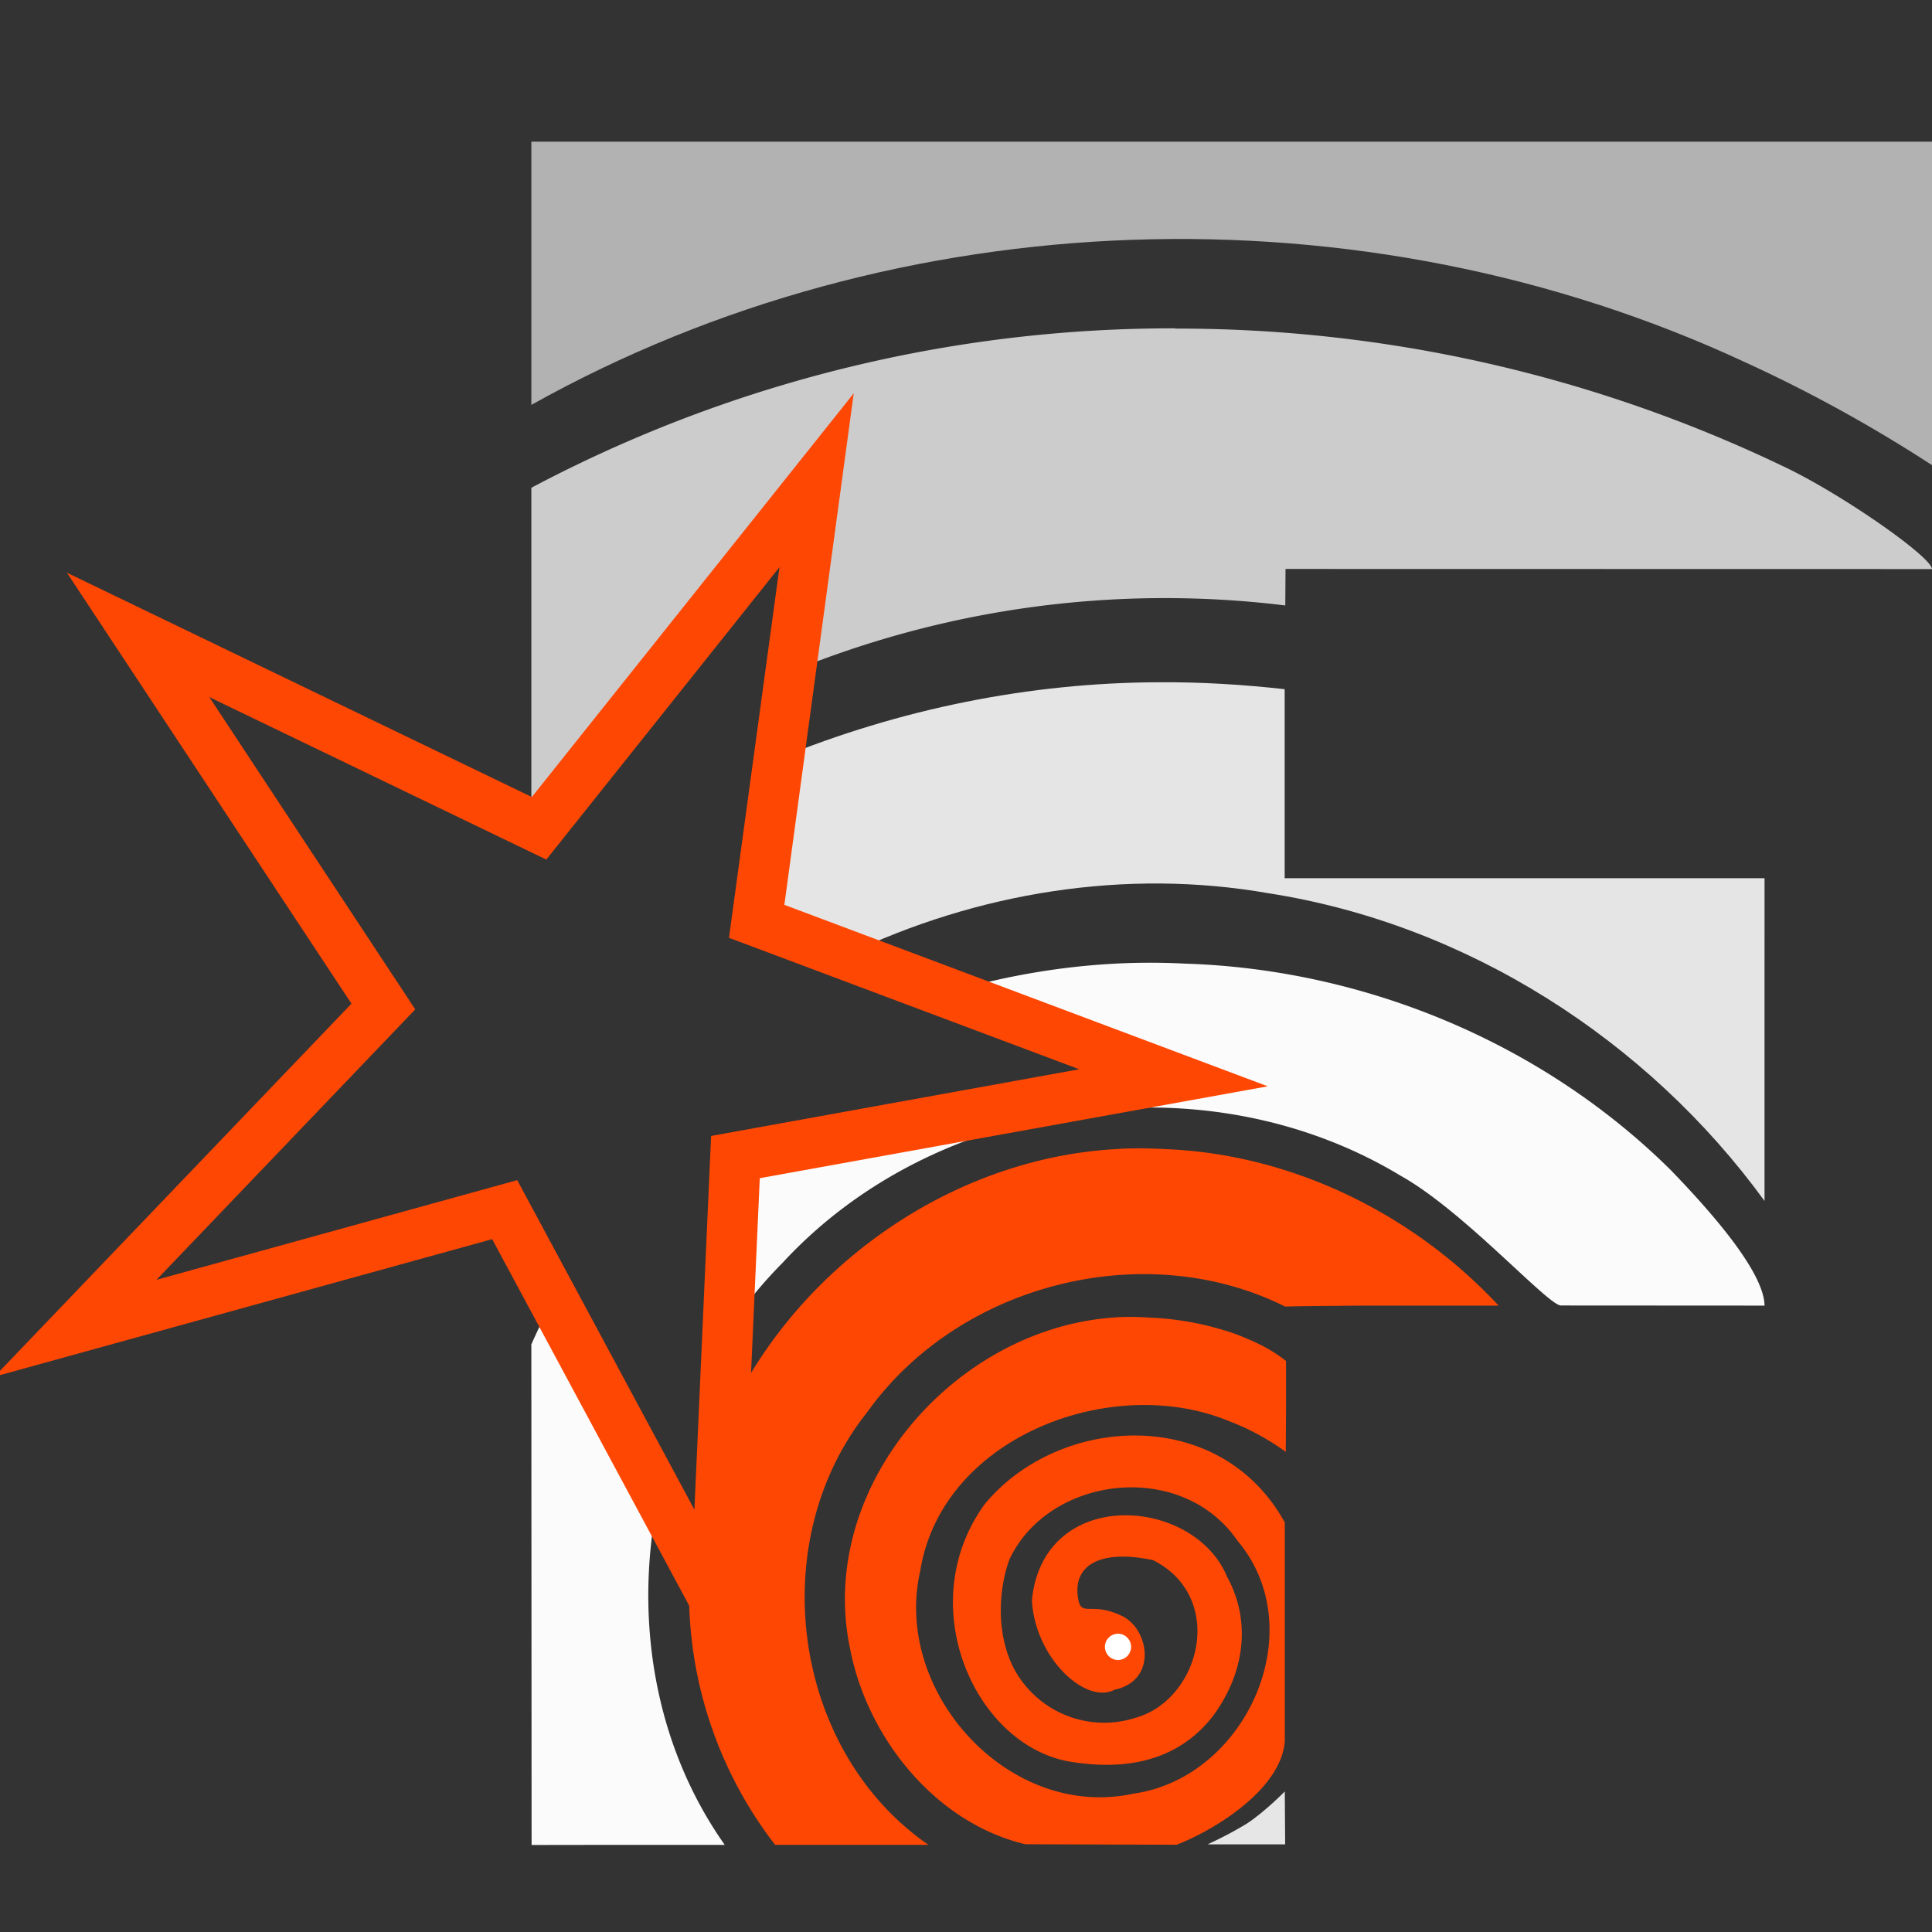 <svg width="600" height="600" viewBox="0 0 158.75 158.75" xml:space="preserve" xmlns="http://www.w3.org/2000/svg"><rect x="0" y="0" width="158.75" height="158.75" fill="#333333" stroke="none"/><defs><linearGradient id="b"><stop offset="0" stop-color="#fe4703"/><stop offset="1" stop-color="#fff"/></linearGradient><linearGradient id="a"><stop offset="0" stop-color="#ff5600"/><stop offset="1" stop-color="#fff"/></linearGradient></defs><path fill="#e6e6e6" d="M105.57 147.2s-1.63 1.67-3.13 2.65c-1.64 1-3.22 1.7-3.22 1.7h6.38z" color="#000" font-family="Gill Sans Ultra Bold" font-size="44.68" font-weight="400" letter-spacing="0" overflow="visible" paint-order="markers stroke fill" style="line-height:1.25;-inkscape-font-specification:&quot;Gill Sans Ultra Bold, Normal&quot;;font-variant-ligatures:normal;font-variant-position:normal;font-variant-caps:normal;font-variant-numeric:normal;font-variant-alternates:normal;font-variant-east-asian:normal;font-feature-settings:normal;font-variation-settings:normal;text-indent:0;text-align:start;text-decoration-line:none;text-decoration-style:solid;text-decoration-color:#000;text-transform:none;text-orientation:mixed;white-space:normal;shape-padding:0;shape-margin:0;inline-size:0;isolation:auto;mix-blend-mode:normal;solid-color:#000;solid-opacity:1" word-spacing="0"/><path fill="#fe4703" d="M91.67 108.25c-13.15.81-24.64 13.93-21.81 27.27 1.42 7.3 7.03 14.28 14.4 16.02l12.41.04c2.74-1.02 8.58-4.4 8.9-8.5V125.1c-5.35-9.7-18.6-8.85-24.66-1.5-6 8.27-.8 19.87 7.06 21.16 5.43.88 9.26-.58 11.74-3.81 2.74-3.76 2.99-8 1.12-11.38-2.71-6.62-15.11-7.5-16.04 1.93.27 4.77 4.44 8.59 6.8 7.34 3.54-.75 2.84-4.99.6-6.06-2.64-1.27-3.4.27-3.63-1.64-.33-2.59 1.96-3.85 6.2-2.94 6.03 3.08 3.85 11.45-1.43 12.94a8.39 8.39 0 0 1-9.11-2.68c-2.45-2.93-2.33-7.49-1.26-10.36 3.28-6.88 14.13-8.16 18.7-1.53 6.23 7.35.73 19.51-8.52 20.81-10.19 2.23-19.8-8.32-17.53-18.28 1.77-11.1 15.86-16.33 25.44-12.3 2.02.75 3.84 1.93 4.6 2.5l.02-3.36v-4.11c-1.02-.8-2.04-1.4-4.1-2.2a24.4 24.4 0 0 0-7.25-1.37c-.89-.06-1.77-.07-2.65-.02z" color="#000" font-family="Gill Sans Ultra Bold" font-size="44.68" font-weight="400" letter-spacing="0" overflow="visible" paint-order="markers stroke fill" style="line-height:1.25;-inkscape-font-specification:&quot;Gill Sans Ultra Bold, Normal&quot;;font-variant-ligatures:normal;font-variant-position:normal;font-variant-caps:normal;font-variant-numeric:normal;font-variant-alternates:normal;font-variant-east-asian:normal;font-feature-settings:normal;font-variation-settings:normal;text-indent:0;text-align:start;text-decoration-line:none;text-decoration-style:solid;text-decoration-color:#000;text-transform:none;text-orientation:mixed;white-space:normal;shape-padding:0;shape-margin:0;inline-size:0;isolation:auto;mix-blend-mode:normal;solid-color:#000;solid-opacity:1" word-spacing="0"/><path fill="#fbfbfb" d="M45.46 106.82a46.44 46.44 0 0 0-1.8 3.65l.02 41.13 6.78-.01h9.09c-5.88-8.34-7.48-18.87-5.43-28.66z" color="#000" font-family="Gill Sans Ultra Bold" font-size="44.68" font-weight="400" letter-spacing="0" overflow="visible" paint-order="markers stroke fill" style="line-height:1.25;-inkscape-font-specification:&quot;Gill Sans Ultra Bold, Normal&quot;;font-variant-ligatures:normal;font-variant-position:normal;font-variant-caps:normal;font-variant-numeric:normal;font-variant-alternates:normal;font-variant-east-asian:normal;font-feature-settings:normal;font-variation-settings:normal;text-indent:0;text-align:start;text-decoration-line:none;text-decoration-style:solid;text-decoration-color:#000;text-transform:none;text-orientation:mixed;white-space:normal;shape-padding:0;shape-margin:0;inline-size:0;isolation:auto;mix-blend-mode:normal;solid-color:#000;solid-opacity:1" word-spacing="0"/><path fill="#fe4703" d="M92.1 94.4c-14.04.62-27.14 10.03-32.66 22.81l-.65 14.41-2.02-3.76c-.02.25-.07.49-.08.74a33.92 33.92 0 0 0 7 22.99h12.6c-11.25-7.77-13.52-24.91-5.04-35.54 7.51-10.55 22.79-14.46 34.35-8.69 1.56-.05 4.4-.06 6.48-.08h11.06c-7.06-7.58-17.04-12.47-27.44-12.86-1.21-.07-2.4-.08-3.6-.03z" color="#000" font-family="Gill Sans Ultra Bold" font-size="44.68" font-weight="400" letter-spacing="0" overflow="visible" paint-order="markers stroke fill" style="line-height:1.25;-inkscape-font-specification:&quot;Gill Sans Ultra Bold, Normal&quot;;font-variant-ligatures:normal;font-variant-position:normal;font-variant-caps:normal;font-variant-numeric:normal;font-variant-alternates:normal;font-variant-east-asian:normal;font-feature-settings:normal;font-variation-settings:normal;text-indent:0;text-align:start;text-decoration-line:none;text-decoration-style:solid;text-decoration-color:#000;text-transform:none;text-orientation:mixed;white-space:normal;shape-padding:0;shape-margin:0;inline-size:0;isolation:auto;mix-blend-mode:normal;solid-color:#000;solid-opacity:1" word-spacing="0"/><path fill="#fbfbfb" d="M93.27 79.12c-5.2.12-10.42.97-15.44 2.46l18.6 6.98-36 6.52-.64 14.23a35.9 35.9 0 0 1 4.47-5.5c12.65-13.75 34.84-16.87 50.83-7.2 5.2 2.9 12.1 10.66 13.17 10.66l16.73.01c-.04-2.86-4.68-8-7.67-11.1-10.54-10.46-25.13-16.53-39.94-17a56.13 56.13 0 0 0-4.1-.06z" color="#000" font-family="Gill Sans Ultra Bold" font-size="44.68" font-weight="400" letter-spacing="0" overflow="visible" paint-order="markers stroke fill" style="line-height:1.25;-inkscape-font-specification:&quot;Gill Sans Ultra Bold, Normal&quot;;font-variant-ligatures:normal;font-variant-position:normal;font-variant-caps:normal;font-variant-numeric:normal;font-variant-alternates:normal;font-variant-east-asian:normal;font-feature-settings:normal;font-variation-settings:normal;text-indent:0;text-align:start;text-decoration-line:none;text-decoration-style:solid;text-decoration-color:#000;text-transform:none;text-orientation:mixed;white-space:normal;shape-padding:0;shape-margin:0;inline-size:0;isolation:auto;mix-blend-mode:normal;solid-color:#000;solid-opacity:1" word-spacing="0"/><path fill="#e5e5e5" d="M95.3 56.06c-10.7.02-21.4 2.2-31.31 6.26L62.17 75.7l7.38 2.77c10.71-5.13 22.9-7.14 34.7-5.07 16.25 2.53 31.1 12.03 40.74 25.28V72.16h-39.43V56.63c-3.4-.38-6.83-.59-10.25-.57z" color="#000" font-family="Gill Sans Ultra Bold" font-size="44.68" font-weight="400" letter-spacing="0" overflow="visible" paint-order="markers stroke fill" style="line-height:1.25;-inkscape-font-specification:&quot;Gill Sans Ultra Bold, Normal&quot;;font-variant-ligatures:normal;font-variant-position:normal;font-variant-caps:normal;font-variant-numeric:normal;font-variant-alternates:normal;font-variant-east-asian:normal;font-feature-settings:normal;font-variation-settings:normal;text-indent:0;text-align:start;text-decoration-line:none;text-decoration-style:solid;text-decoration-color:#000;text-transform:none;text-orientation:mixed;white-space:normal;shape-padding:0;shape-margin:0;inline-size:0;isolation:auto;mix-blend-mode:normal;solid-color:#000;solid-opacity:1" word-spacing="0"/><path fill="#ccc" d="M96.56 26.98a112.51 112.51 0 0 0-52.9 13.1v27.68l.08.04c.66-.54 1.33-1.05 2-1.56L67.1 39.45 64.96 55.2a81.16 81.16 0 0 1 40.65-5.45l.02-3 53.12.01c-.04-1.02-7.57-6.27-12.28-8.47A115.09 115.09 0 0 0 96.56 27z" color="#000" font-family="Gill Sans Ultra Bold" font-size="44.68" font-weight="400" letter-spacing="0" overflow="visible" paint-order="markers stroke fill" style="line-height:1.25;-inkscape-font-specification:&quot;Gill Sans Ultra Bold, Normal&quot;;font-variant-ligatures:normal;font-variant-position:normal;font-variant-caps:normal;font-variant-numeric:normal;font-variant-alternates:normal;font-variant-east-asian:normal;font-feature-settings:normal;font-variation-settings:normal;text-indent:0;text-align:start;text-decoration-line:none;text-decoration-style:solid;text-decoration-color:#000;text-transform:none;text-orientation:mixed;white-space:normal;shape-padding:0;shape-margin:0;inline-size:0;isolation:auto;mix-blend-mode:normal;solid-color:#000;solid-opacity:1" word-spacing="0"/><path fill="#b2b2b2" d="M43.66 11.64v21.63c30.2-16.9 68.33-18.1 99.68-3.53 5.34 2.44 10.49 5.28 15.41 8.48V11.64Z" color="#000" font-family="Gill Sans Ultra Bold" font-size="44.68" font-weight="400" letter-spacing="0" overflow="visible" paint-order="markers stroke fill" style="line-height:1.25;-inkscape-font-specification:&quot;Gill Sans Ultra Bold, Normal&quot;;font-variant-ligatures:normal;font-variant-position:normal;font-variant-caps:normal;font-variant-numeric:normal;font-variant-alternates:normal;font-variant-east-asian:normal;font-feature-settings:normal;font-variation-settings:normal;text-indent:0;text-align:start;text-decoration-line:none;text-decoration-style:solid;text-decoration-color:#000;text-transform:none;text-orientation:mixed;white-space:normal;shape-padding:0;shape-margin:0;inline-size:0;isolation:auto;mix-blend-mode:normal;solid-color:#000;solid-opacity:1" word-spacing="0"/><path fill="#fe4703" fill-rule="evenodd" d="M70.15 32.32 43.7 65.49 5.5 47.06l23.38 35.41-29.34 30.65 40.9-11.3 20.09 37.37 1.9-42.38 41.74-7.55-7.01-2.63-32.71-12.28Zm-6.1 14.28L59.9 77.06l28.78 10.8-30.25 5.48-1.37 30.71L42.5 96.97l-29.64 8.19 21.26-22.22L17.2 57.28l27.69 13.35Z" color="#000" font-family="sans-serif" font-weight="400" overflow="visible" style="line-height:normal;font-variant-ligatures:normal;font-variant-position:normal;font-variant-caps:normal;font-variant-numeric:normal;font-variant-alternates:normal;font-variant-east-asian:normal;font-feature-settings:normal;font-variation-settings:normal;text-indent:0;text-align:start;text-decoration-line:none;text-decoration-style:solid;text-decoration-color:#000;text-transform:none;text-orientation:mixed;white-space:normal;shape-padding:0;shape-margin:0;inline-size:0;isolation:auto;mix-blend-mode:normal;solid-color:#000;solid-opacity:1"/><path fill="#fff" fill-rule="evenodd" d="M92.94 135.32a1.08 1.08 0 0 1-1.07 1.08 1.08 1.08 0 0 1-1.08-1.08 1.08 1.08 0 0 1 1.07-1.08 1.08 1.08 0 0 1 1.08 1.08"/></svg>